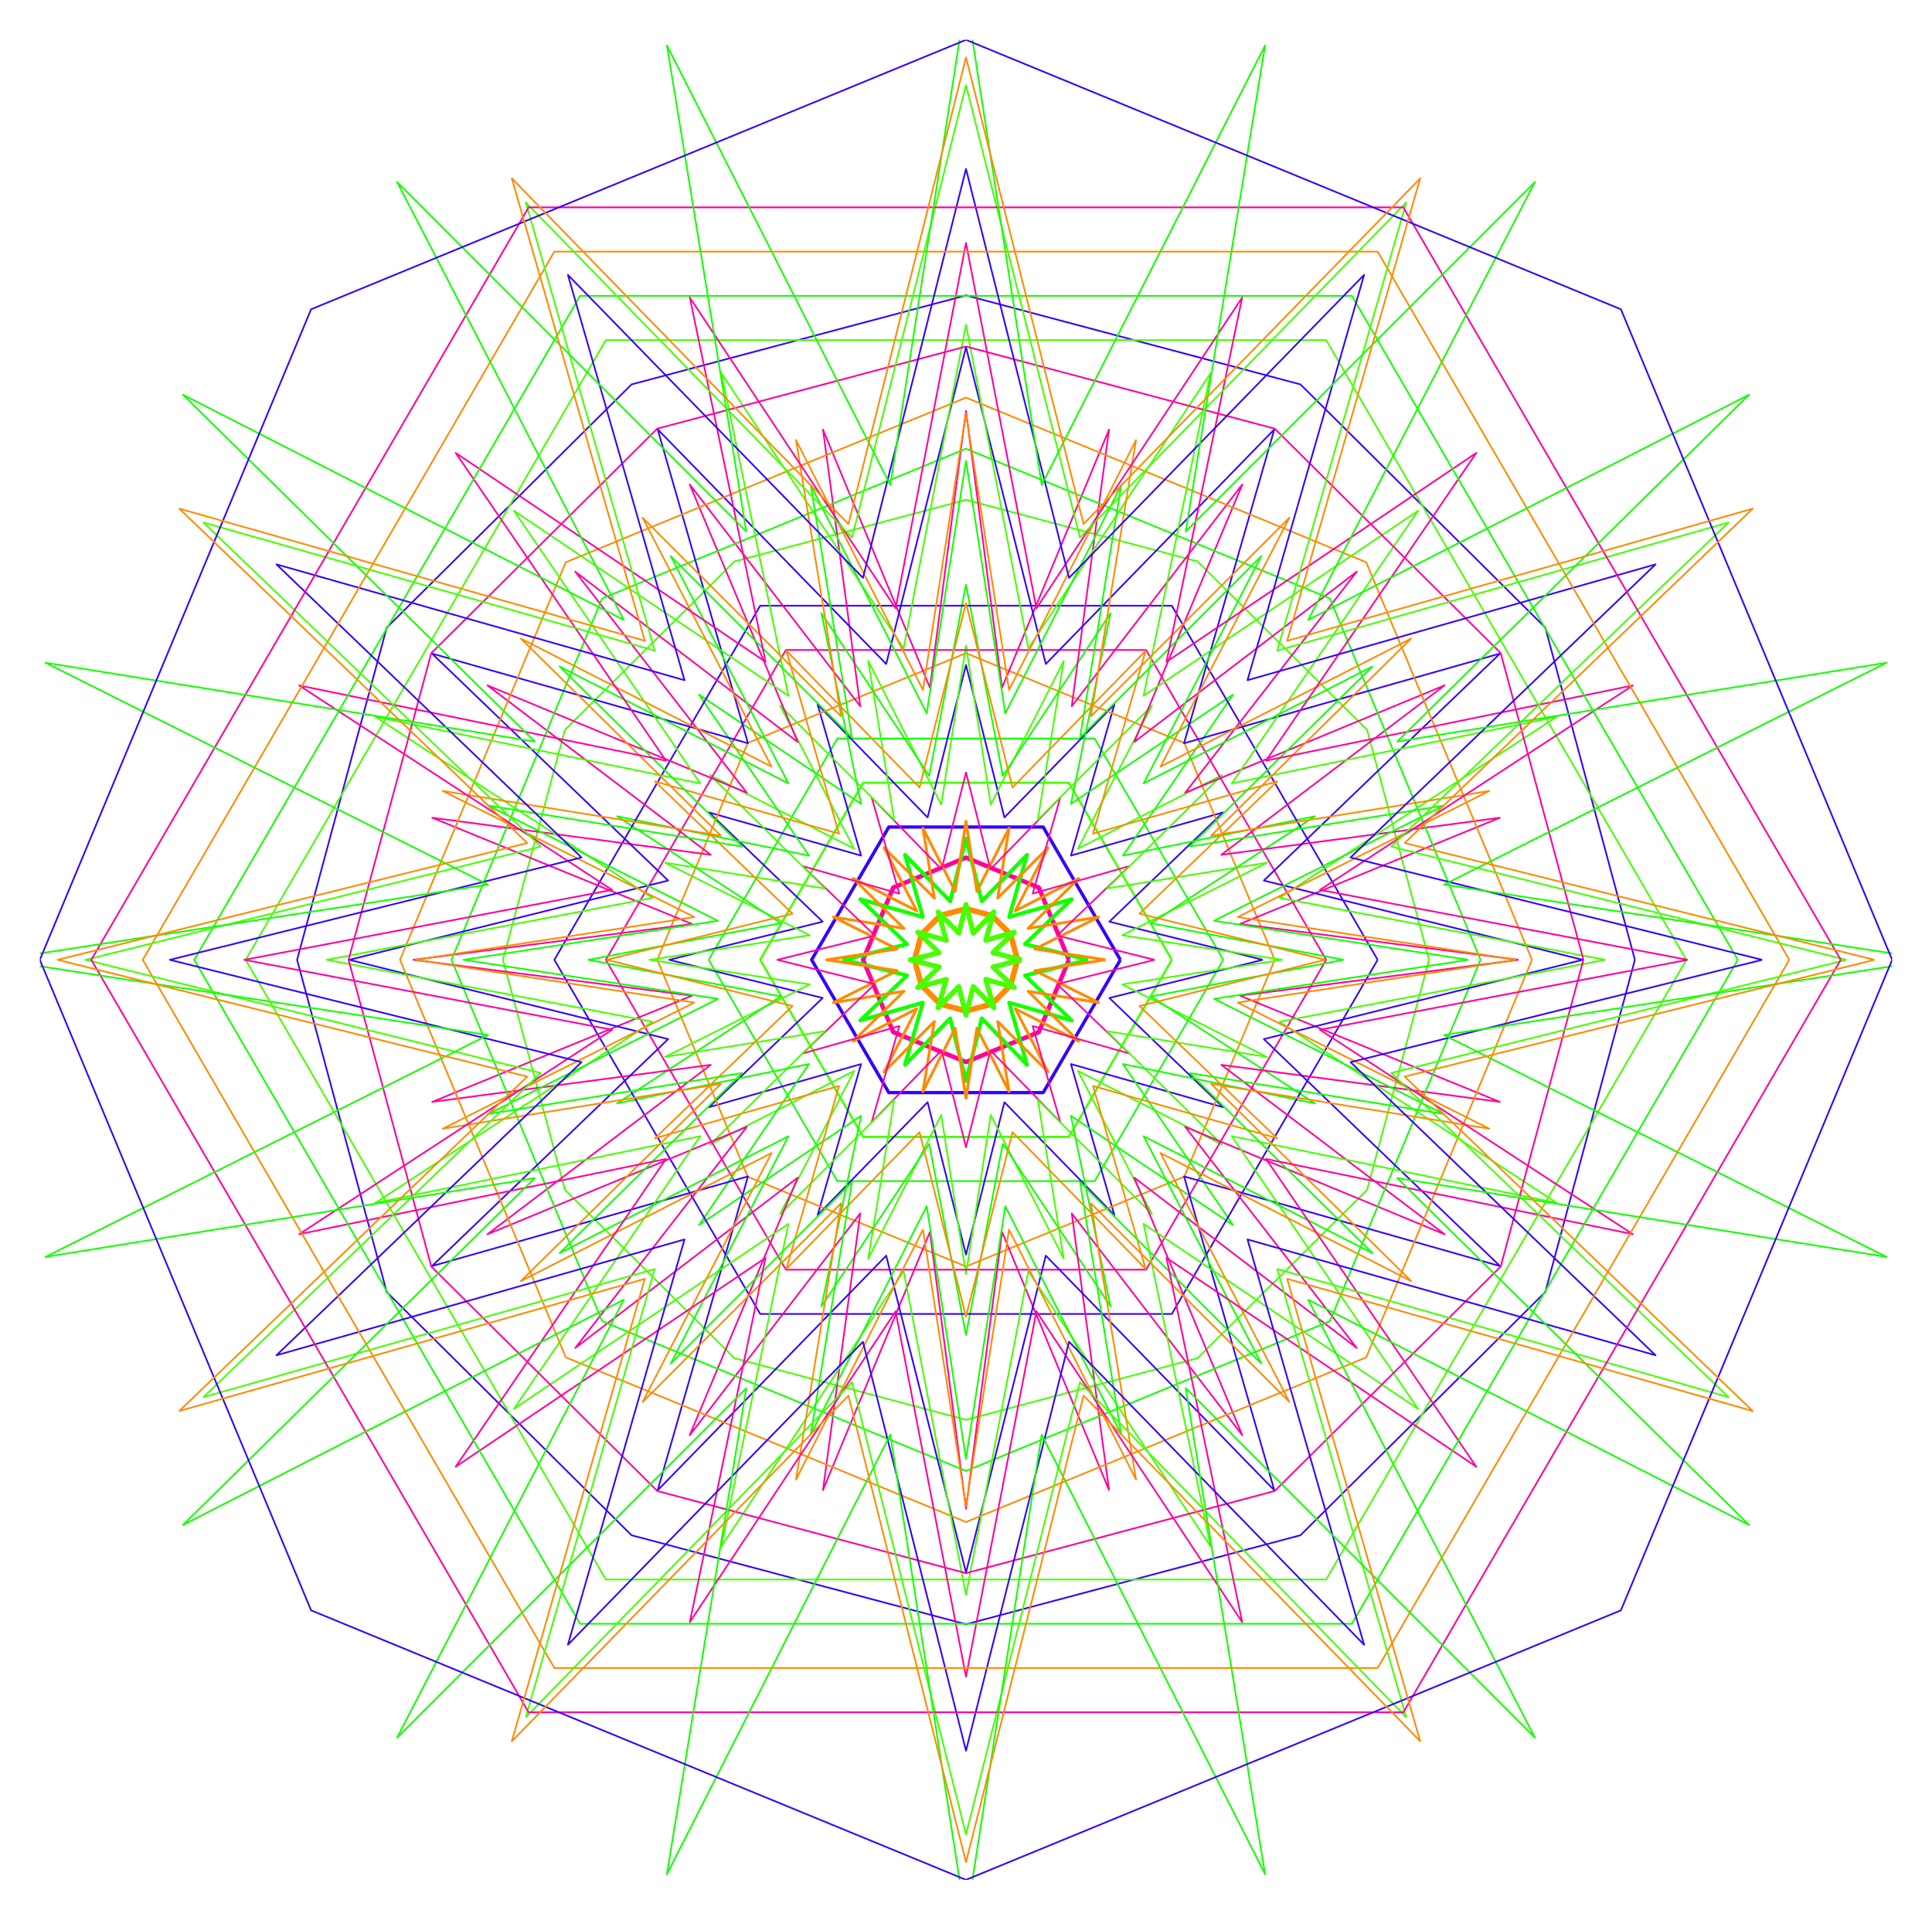 <?xml version="1.0" encoding="utf-8" standalone="no"?>
<!DOCTYPE svg PUBLIC "-//W3C//DTD SVG 1.1//EN"
  "http://www.w3.org/Graphics/SVG/1.1/DTD/svg11.dtd">
<svg xmlns:xlink="http://www.w3.org/1999/xlink" width="349.2pt" height="347.04pt" viewBox="0 0 349.2 347.04" xmlns="http://www.w3.org/2000/svg" version="1.1">
 <defs>
  <style type="text/css">*{stroke-linejoin: round; stroke-linecap: butt}</style>
 </defs>
 <g id="figure_1">
  <g id="patch_1">
   <path d="M 0 347.04 
L 349.2 347.04 
L 349.2 -0 
L 0 -0 
L 0 347.04 
z
" style="fill: none"/>
  </g>
  <g id="axes_1">
   <g id="patch_2">
    <path d="M 183.9 173.52 
L 182.654 168.9 
L 179.25 165.518 
L 174.6 164.28 
L 169.95 165.518 
L 166.546 168.9 
L 165.3 173.52 
L 166.546 178.14 
L 169.95 181.522 
L 174.6 182.76 
L 179.25 181.522 
L 182.654 178.14 
L 183.9 173.52 
" clip-path="url(#pd8b0a98b5e)" style="fill: none; stroke: #ff8a00; stroke-linejoin: miter"/>
   </g>
   <g id="patch_3">
    <path d="M 184.669 173.52 
L 179.463 172.225 
L 183.32 168.518 
L 178.16 169.983 
L 179.635 164.856 
L 175.903 168.688 
L 174.6 163.516 
L 173.297 168.688 
L 169.565 164.856 
L 171.04 169.983 
L 165.88 168.518 
L 169.737 172.225 
L 164.531 173.52 
L 169.737 174.815 
L 165.88 178.522 
L 171.04 177.057 
L 169.565 182.184 
L 173.297 178.352 
L 174.6 183.524 
L 175.903 178.352 
L 179.635 182.184 
L 178.16 177.057 
L 183.32 178.522 
L 179.463 174.815 
L 184.669 173.52 
L 184.669 173.52 
" clip-path="url(#pd8b0a98b5e)" style="fill: none; stroke: #46ff00; stroke-width: 0.9; stroke-linejoin: miter"/>
   </g>
   <g id="patch_4">
    <path d="M 193.2 173.52 
L 187.752 160.453 
L 174.6 155.04 
L 161.448 160.453 
L 156 173.52 
L 161.448 186.587 
L 174.6 192 
L 187.752 186.587 
L 193.2 173.52 
" clip-path="url(#pd8b0a98b5e)" style="fill: none; stroke: #ff009d; stroke-width: 0.8; stroke-linejoin: miter"/>
   </g>
   <g id="patch_5">
    <path d="M 196.663 173.52 
L 185.256 170.683 
L 193.707 162.56 
L 182.4 165.77 
L 185.631 154.536 
L 177.455 162.933 
L 174.6 151.599 
L 171.745 162.933 
L 163.569 154.536 
L 166.8 165.77 
L 155.493 162.56 
L 163.944 170.683 
L 152.537 173.52 
L 163.944 176.357 
L 155.493 184.48 
L 166.8 181.27 
L 163.569 192.504 
L 171.745 184.107 
L 174.6 195.441 
L 177.455 184.107 
L 185.631 192.504 
L 182.4 181.27 
L 193.707 184.48 
L 185.256 176.357 
L 196.663 173.52 
L 196.663 173.52 
" clip-path="url(#pd8b0a98b5e)" style="fill: none; stroke: #13ff00; stroke-width: 0.7; stroke-linejoin: miter"/>
   </g>
   <g id="patch_6">
    <path d="M 202.5 173.52 
L 188.55 149.514 
L 160.65 149.514 
L 146.7 173.52 
L 160.65 197.526 
L 188.55 197.526 
L 202.5 173.52 
" clip-path="url(#pd8b0a98b5e)" style="fill: none; stroke: #3600ff; stroke-width: 0.6; stroke-linejoin: miter"/>
   </g>
   <g id="patch_7">
    <path d="M 199.799 173.52 
L 187.044 171.562 
L 198.566 165.783 
L 185.826 167.837 
L 194.986 158.804 
L 183.509 164.668 
L 189.412 153.265 
L 180.32 162.366 
L 182.387 149.709 
L 176.571 161.156 
L 174.6 148.484 
L 172.629 161.156 
L 166.813 149.709 
L 168.88 162.366 
L 159.788 153.265 
L 165.691 164.668 
L 154.214 158.804 
L 163.374 167.837 
L 150.634 165.783 
L 162.156 171.562 
L 149.401 173.52 
L 162.156 175.478 
L 150.634 181.257 
L 163.374 179.203 
L 154.214 188.236 
L 165.691 182.372 
L 159.788 193.775 
L 168.88 184.674 
L 166.813 197.331 
L 172.629 185.884 
L 174.6 198.556 
L 176.571 185.884 
L 182.387 197.331 
L 180.32 184.674 
L 189.412 193.775 
L 183.509 182.372 
L 194.986 188.236 
L 185.826 179.203 
L 198.566 181.257 
L 187.044 175.478 
L 199.799 173.52 
L 199.799 173.52 
" clip-path="url(#pd8b0a98b5e)" style="fill: none; stroke: #ff8a00; stroke-width: 0.5; stroke-linejoin: miter"/>
   </g>
   <g id="patch_8">
    <path d="M 211.8 173.52 
L 193.2 141.512 
L 156 141.512 
L 137.4 173.52 
L 156 205.528 
L 193.2 205.528 
L 211.8 173.52 
" clip-path="url(#pd8b0a98b5e)" style="fill: none; stroke: #46ff00; stroke-width: 0.4; stroke-linejoin: miter"/>
   </g>
   <g id="patch_9">
    <path d="M 208.698 173.52 
L 191.068 169.136 
L 204.13 156.581 
L 186.655 161.542 
L 191.649 144.181 
L 179.013 157.158 
L 174.6 139.642 
L 170.187 157.158 
L 157.551 144.181 
L 162.545 161.542 
L 145.07 156.581 
L 158.132 169.136 
L 140.502 173.52 
L 158.132 177.904 
L 145.07 190.459 
L 162.545 185.498 
L 157.551 202.859 
L 170.187 189.882 
L 174.6 207.398 
L 179.013 189.882 
L 191.649 202.859 
L 186.655 185.498 
L 204.13 190.459 
L 191.068 177.904 
L 208.698 173.52 
L 208.698 173.52 
" clip-path="url(#pd8b0a98b5e)" style="fill: none; stroke: #ff009d; stroke-width: 0.3; stroke-linejoin: miter"/>
   </g>
   <g id="patch_10">
    <path d="M 221.1 173.52 
L 197.85 133.51 
L 151.35 133.51 
L 128.1 173.52 
L 151.35 213.53 
L 197.85 213.53 
L 221.1 173.52 
" clip-path="url(#pd8b0a98b5e)" style="fill: none; stroke: #13ff00; stroke-width: 0.3; stroke-linejoin: miter"/>
   </g>
   <g id="patch_11">
    <path d="M 228.244 173.52 
L 200.508 166.623 
L 221.057 146.871 
L 193.566 154.676 
L 201.422 127.363 
L 181.542 147.779 
L 174.6 120.222 
L 167.658 147.779 
L 147.778 127.363 
L 155.634 154.676 
L 128.143 146.871 
L 148.692 166.623 
L 120.956 173.52 
L 148.692 180.417 
L 128.143 200.169 
L 155.634 192.364 
L 147.778 219.677 
L 167.658 199.261 
L 174.6 226.818 
L 181.542 199.261 
L 201.422 219.677 
L 193.566 192.364 
L 221.057 200.169 
L 200.508 180.417 
L 228.244 173.52 
L 228.244 173.52 
" clip-path="url(#pd8b0a98b5e)" style="fill: none; stroke: #3600ff; stroke-width: 0.3; stroke-linejoin: miter"/>
   </g>
   <g id="patch_12">
    <path d="M 230.4 173.52 
L 214.057 134.318 
L 174.6 118.08 
L 135.143 134.318 
L 118.8 173.52 
L 135.143 212.722 
L 174.6 228.96 
L 214.057 212.722 
L 230.4 173.52 
" clip-path="url(#pd8b0a98b5e)" style="fill: none; stroke: #ff8a00; stroke-width: 0.3; stroke-linejoin: miter"/>
   </g>
   <g id="patch_13">
    <path d="M 231.787 173.52 
L 202.841 169.076 
L 228.988 155.962 
L 200.077 160.623 
L 220.865 140.123 
L 194.819 153.432 
L 208.213 127.554 
L 187.581 148.208 
L 192.272 119.483 
L 179.073 145.461 
L 174.6 116.702 
L 170.127 145.461 
L 156.928 119.483 
L 161.619 148.208 
L 140.987 127.554 
L 154.381 153.432 
L 128.335 140.123 
L 149.123 160.623 
L 120.212 155.962 
L 146.359 169.076 
L 117.413 173.52 
L 146.359 177.964 
L 120.212 191.078 
L 149.123 186.417 
L 128.335 206.917 
L 154.381 193.608 
L 140.987 219.486 
L 161.619 198.832 
L 156.928 227.557 
L 170.127 201.579 
L 174.6 230.338 
L 179.073 201.579 
L 192.272 227.557 
L 187.581 198.832 
L 208.213 219.486 
L 194.819 193.608 
L 220.865 206.917 
L 200.077 186.417 
L 228.988 191.078 
L 202.841 177.964 
L 231.787 173.52 
L 231.787 173.52 
" clip-path="url(#pd8b0a98b5e)" style="fill: none; stroke: #46ff00; stroke-width: 0.3; stroke-linejoin: miter"/>
   </g>
   <g id="patch_14">
    <path d="M 239.7 173.52 
L 207.15 117.505 
L 142.05 117.505 
L 109.5 173.52 
L 142.05 229.535 
L 207.15 229.535 
L 239.7 173.52 
" clip-path="url(#pd8b0a98b5e)" style="fill: none; stroke: #ff009d; stroke-width: 0.3; stroke-linejoin: miter"/>
   </g>
   <g id="patch_15">
    <path d="M 242.857 173.52 
L 208.073 166.905 
L 237.662 147.568 
L 202.977 154.681 
L 222.865 125.566 
L 193.561 145.326 
L 200.721 110.865 
L 181.258 140.263 
L 174.6 105.703 
L 167.942 140.263 
L 148.479 110.865 
L 155.639 145.326 
L 126.335 125.566 
L 146.223 154.681 
L 111.538 147.568 
L 141.127 166.905 
L 106.343 173.52 
L 141.127 180.135 
L 111.538 199.472 
L 146.223 192.359 
L 126.335 221.474 
L 155.639 201.714 
L 148.479 236.175 
L 167.942 206.777 
L 174.6 241.337 
L 181.258 206.777 
L 200.721 236.175 
L 193.561 201.714 
L 222.865 221.474 
L 202.977 192.359 
L 237.662 199.472 
L 208.073 180.135 
L 242.857 173.52 
L 242.857 173.52 
" clip-path="url(#pd8b0a98b5e)" style="fill: none; stroke: #13ff00; stroke-width: 0.3; stroke-linejoin: miter"/>
   </g>
   <g id="patch_16">
    <path d="M 249 173.52 
L 211.8 109.503 
L 137.4 109.503 
L 100.2 173.52 
L 137.4 237.537 
L 211.8 237.537 
L 249 173.52 
" clip-path="url(#pd8b0a98b5e)" style="fill: none; stroke: #3600ff; stroke-width: 0.3; stroke-linejoin: miter"/>
   </g>
   <g id="patch_17">
    <path d="M 239.526 173.52 
L 205.957 165.172 
L 230.828 141.266 
L 197.555 150.713 
L 207.063 117.655 
L 183.002 142.365 
L 174.6 109.013 
L 166.198 142.365 
L 142.137 117.655 
L 151.645 150.713 
L 118.372 141.266 
L 143.243 165.172 
L 109.674 173.52 
L 143.243 181.868 
L 118.372 205.774 
L 151.645 196.327 
L 142.137 229.385 
L 166.198 204.675 
L 174.6 238.027 
L 183.002 204.675 
L 207.063 229.385 
L 197.555 196.327 
L 230.828 205.774 
L 205.957 181.868 
L 239.526 173.52 
L 239.526 173.52 
" clip-path="url(#pd8b0a98b5e)" style="fill: none; stroke: #ff8a00; stroke-width: 0.3; stroke-linejoin: miter"/>
   </g>
   <g id="patch_18">
    <path d="M 258.3 173.52 
L 247.086 131.94 
L 216.45 101.501 
L 174.6 90.36 
L 132.75 101.501 
L 102.114 131.94 
L 90.9 173.52 
L 102.114 215.1 
L 132.75 245.539 
L 174.6 256.68 
L 216.45 245.539 
L 247.086 215.1 
L 258.3 173.52 
" clip-path="url(#pd8b0a98b5e)" style="fill: none; stroke: #46ff00; stroke-width: 0.3; stroke-linejoin: miter"/>
   </g>
   <g id="patch_19">
    <path d="M 274.483 173.52 
L 224.114 167.043 
L 271.079 147.835 
L 220.74 154.532 
L 261.101 123.901 
L 214.221 143.314 
L 245.228 103.348 
L 205.002 134.154 
L 224.541 87.577 
L 193.712 127.678 
L 200.452 77.663 
L 181.119 124.325 
L 174.6 74.282 
L 168.081 124.325 
L 148.748 77.663 
L 155.488 127.678 
L 124.659 87.577 
L 144.198 134.154 
L 103.972 103.348 
L 134.979 143.314 
L 88.099 123.901 
L 128.46 154.532 
L 78.121 147.835 
L 125.086 167.043 
L 74.717 173.52 
L 125.086 179.997 
L 78.121 199.205 
L 128.46 192.508 
L 88.099 223.139 
L 134.979 203.726 
L 103.972 243.692 
L 144.198 212.886 
L 124.659 259.463 
L 155.488 219.362 
L 148.748 269.377 
L 168.081 222.715 
L 174.6 272.758 
L 181.119 222.715 
L 200.452 269.377 
L 193.712 219.362 
L 224.541 259.463 
L 205.002 212.886 
L 245.228 243.692 
L 214.221 203.726 
L 261.101 223.139 
L 220.74 192.508 
L 271.079 199.205 
L 224.114 179.997 
L 274.483 173.52 
L 274.483 173.52 
" clip-path="url(#pd8b0a98b5e)" style="fill: none; stroke: #ff009d; stroke-width: 0.3; stroke-linejoin: miter"/>
   </g>
   <g id="patch_20">
    <path d="M 267.6 173.52 
L 240.361 108.183 
L 174.6 81.12 
L 108.839 108.183 
L 81.6 173.52 
L 108.839 238.857 
L 174.6 265.92 
L 240.361 238.857 
L 267.6 173.52 
" clip-path="url(#pd8b0a98b5e)" style="fill: none; stroke: #13ff00; stroke-width: 0.3; stroke-linejoin: miter"/>
   </g>
   <g id="patch_21">
    <path d="M 286.061 173.52 
L 228.432 159.189 
L 271.128 118.149 
L 214.008 134.367 
L 230.331 77.614 
L 189.024 120.036 
L 174.6 62.778 
L 160.176 120.036 
L 118.869 77.614 
L 135.192 134.367 
L 78.072 118.149 
L 120.768 159.189 
L 63.139 173.52 
L 120.768 187.851 
L 78.072 228.891 
L 135.192 212.673 
L 118.869 269.426 
L 160.176 227.004 
L 174.6 284.262 
L 189.024 227.004 
L 230.331 269.426 
L 214.008 212.673 
L 271.128 228.891 
L 228.432 187.851 
L 286.061 173.52 
L 286.061 173.52 
" clip-path="url(#pd8b0a98b5e)" style="fill: none; stroke: #3600ff; stroke-width: 0.3; stroke-linejoin: miter"/>
   </g>
   <g id="patch_22">
    <path d="M 276.9 173.52 
L 246.937 101.65 
L 174.6 71.88 
L 102.263 101.65 
L 72.3 173.52 
L 102.263 245.39 
L 174.6 275.16 
L 246.937 245.39 
L 276.9 173.52 
" clip-path="url(#pd8b0a98b5e)" style="fill: none; stroke: #ff8a00; stroke-width: 0.3; stroke-linejoin: miter"/>
   </g>
   <g id="patch_23">
    <path d="M 290.146 173.52 
L 231.263 162.322 
L 281.35 129.588 
L 222.636 141.63 
L 256.303 92.344 
L 206.697 125.794 
L 218.817 67.458 
L 185.871 117.223 
L 174.6 58.72 
L 163.329 117.223 
L 130.383 67.458 
L 142.503 125.794 
L 92.897 92.344 
L 126.564 141.63 
L 67.85 129.588 
L 117.937 162.322 
L 59.054 173.52 
L 117.937 184.718 
L 67.85 217.452 
L 126.564 205.41 
L 92.897 254.696 
L 142.503 221.246 
L 130.383 279.582 
L 163.329 229.817 
L 174.6 288.32 
L 185.871 229.817 
L 218.817 279.582 
L 206.697 221.246 
L 256.303 254.696 
L 222.636 205.41 
L 281.35 217.452 
L 231.263 184.718 
L 290.146 173.52 
L 290.146 173.52 
" clip-path="url(#pd8b0a98b5e)" style="fill: none; stroke: #46ff00; stroke-width: 0.3; stroke-linejoin: miter"/>
   </g>
   <g id="patch_24">
    <path d="M 286.2 173.52 
L 271.248 118.08 
L 230.4 77.495 
L 174.6 62.64 
L 118.8 77.495 
L 77.952 118.08 
L 63 173.52 
L 77.952 228.96 
L 118.8 269.545 
L 174.6 284.4 
L 230.4 269.545 
L 271.248 228.96 
L 286.2 173.52 
" clip-path="url(#pd8b0a98b5e)" style="fill: none; stroke: #ff009d; stroke-width: 0.3; stroke-linejoin: miter"/>
   </g>
   <g id="patch_25">
    <path d="M 265.394 173.52 
L 219.438 166.464 
L 260.95 145.644 
L 215.049 153.043 
L 248.054 120.497 
L 206.701 141.627 
L 227.967 100.54 
L 195.21 133.332 
L 202.657 87.727 
L 181.702 128.971 
L 174.6 83.312 
L 167.498 128.971 
L 146.543 87.727 
L 153.99 133.332 
L 121.233 100.54 
L 142.499 141.627 
L 101.146 120.497 
L 134.151 153.043 
L 88.25 145.644 
L 129.762 166.464 
L 83.806 173.52 
L 129.762 180.576 
L 88.25 201.396 
L 134.151 193.997 
L 101.146 226.543 
L 142.499 205.413 
L 121.233 246.5 
L 153.99 213.708 
L 146.543 259.313 
L 167.498 218.069 
L 174.6 263.728 
L 181.702 218.069 
L 202.657 259.313 
L 195.21 213.708 
L 227.967 246.5 
L 206.701 205.413 
L 248.054 226.543 
L 215.049 193.997 
L 260.95 201.396 
L 219.438 180.576 
L 265.394 173.52 
L 265.394 173.52 
" clip-path="url(#pd8b0a98b5e)" style="fill: none; stroke: #13ff00; stroke-width: 0.3; stroke-linejoin: miter"/>
   </g>
   <g id="patch_26">
    <path d="M 295.5 173.52 
L 279.302 113.46 
L 235.05 69.493 
L 174.6 53.4 
L 114.15 69.493 
L 69.898 113.46 
L 53.7 173.52 
L 69.898 233.58 
L 114.15 277.547 
L 174.6 293.64 
L 235.05 277.547 
L 279.302 233.58 
L 295.5 173.52 
" clip-path="url(#pd8b0a98b5e)" style="fill: none; stroke: #3600ff; stroke-width: 0.3; stroke-linejoin: miter"/>
   </g>
   <g id="patch_27">
    <path d="M 274.041 173.52 
L 223.708 165.792 
L 269.174 142.989 
L 218.901 151.093 
L 255.05 115.447 
L 209.758 138.589 
L 233.05 93.589 
L 197.173 129.504 
L 205.329 79.556 
L 182.378 124.728 
L 174.6 74.72 
L 166.822 124.728 
L 143.871 79.556 
L 152.027 129.504 
L 116.15 93.589 
L 139.442 138.589 
L 94.15 115.447 
L 130.299 151.093 
L 80.026 142.989 
L 125.492 165.792 
L 75.159 173.52 
L 125.492 181.248 
L 80.026 204.051 
L 130.299 195.947 
L 94.15 231.593 
L 139.442 208.451 
L 116.15 253.451 
L 152.027 217.536 
L 143.871 267.484 
L 166.822 222.312 
L 174.6 272.32 
L 182.378 222.312 
L 205.329 267.484 
L 197.173 217.536 
L 233.05 253.451 
L 209.758 208.451 
L 255.05 231.593 
L 218.901 195.947 
L 269.174 204.051 
L 223.708 181.248 
L 274.041 173.52 
L 274.041 173.52 
" clip-path="url(#pd8b0a98b5e)" style="fill: none; stroke: #ff8a00; stroke-width: 0.3; stroke-linejoin: miter"/>
   </g>
   <g id="patch_28">
    <path d="M 304.8 173.52 
L 239.7 61.491 
L 109.5 61.491 
L 44.4 173.52 
L 109.5 285.549 
L 239.7 285.549 
L 304.8 173.52 
" clip-path="url(#pd8b0a98b5e)" style="fill: none; stroke: #46ff00; stroke-width: 0.3; stroke-linejoin: miter"/>
   </g>
   <g id="patch_29">
    <path d="M 305.043 173.52 
L 238.568 160.878 
L 295.113 123.924 
L 228.83 137.519 
L 266.837 81.878 
L 210.835 119.64 
L 224.518 53.784 
L 187.324 109.965 
L 174.6 43.919 
L 161.876 109.965 
L 124.682 53.784 
L 138.365 119.64 
L 82.363 81.878 
L 120.37 137.519 
L 54.087 123.924 
L 110.632 160.878 
L 44.157 173.52 
L 110.632 186.162 
L 54.087 223.116 
L 120.37 209.521 
L 82.363 265.162 
L 138.365 227.4 
L 124.682 293.256 
L 161.876 237.075 
L 174.6 303.121 
L 187.324 237.075 
L 224.518 293.256 
L 210.835 227.4 
L 266.837 265.162 
L 228.83 209.521 
L 295.113 223.116 
L 238.568 186.162 
L 305.043 173.52 
L 305.043 173.52 
" clip-path="url(#pd8b0a98b5e)" style="fill: none; stroke: #ff009d; stroke-width: 0.3; stroke-linejoin: miter"/>
   </g>
   <g id="patch_30">
    <path d="M 314.1 173.52 
L 244.35 53.489 
L 104.85 53.489 
L 35.1 173.52 
L 104.85 293.551 
L 244.35 293.551 
L 314.1 173.52 
" clip-path="url(#pd8b0a98b5e)" style="fill: none; stroke: #13ff00; stroke-width: 0.3; stroke-linejoin: miter"/>
   </g>
   <g id="patch_31">
    <path d="M 318.508 173.52 
L 244.102 155.017 
L 299.228 102.03 
L 225.479 122.969 
L 246.554 49.696 
L 193.223 104.466 
L 174.6 30.54 
L 155.977 104.466 
L 102.646 49.696 
L 123.721 122.969 
L 49.972 102.03 
L 105.098 155.017 
L 30.692 173.52 
L 105.098 192.023 
L 49.972 245.01 
L 123.721 224.071 
L 102.646 297.344 
L 155.977 242.574 
L 174.6 316.5 
L 193.223 242.574 
L 246.554 297.344 
L 225.479 224.071 
L 299.228 245.01 
L 244.102 192.023 
L 318.508 173.52 
L 318.508 173.52 
" clip-path="url(#pd8b0a98b5e)" style="fill: none; stroke: #3600ff; stroke-width: 0.3; stroke-linejoin: miter"/>
   </g>
   <g id="patch_32">
    <path d="M 323.4 173.52 
L 249 45.487 
L 100.2 45.487 
L 25.8 173.52 
L 100.2 301.553 
L 249 301.553 
L 323.4 173.52 
" clip-path="url(#pd8b0a98b5e)" style="fill: none; stroke: #ff8a00; stroke-width: 0.3; stroke-linejoin: miter"/>
   </g>
   <g id="patch_33">
    <path d="M 333.734 173.52 
L 251.456 153.059 
L 312.414 94.466 
L 230.862 117.621 
L 254.167 36.595 
L 195.193 97.16 
L 174.6 15.413 
L 154.007 97.16 
L 95.033 36.595 
L 118.338 117.621 
L 36.786 94.466 
L 97.744 153.059 
L 15.466 173.52 
L 97.744 193.981 
L 36.786 252.574 
L 118.338 229.419 
L 95.033 310.445 
L 154.007 249.88 
L 174.6 331.627 
L 195.193 249.88 
L 254.167 310.445 
L 230.862 229.419 
L 312.414 252.574 
L 251.456 193.981 
L 333.734 173.52 
L 333.734 173.52 
" clip-path="url(#pd8b0a98b5e)" style="fill: none; stroke: #46ff00; stroke-width: 0.3; stroke-linejoin: miter"/>
   </g>
   <g id="patch_34">
    <path d="M 332.7 173.52 
L 253.65 37.485 
L 95.55 37.485 
L 16.5 173.52 
L 95.55 309.555 
L 253.65 309.555 
L 332.7 173.52 
" clip-path="url(#pd8b0a98b5e)" style="fill: none; stroke: #ff009d; stroke-width: 0.3; stroke-linejoin: miter"/>
   </g>
   <g id="patch_35">
    <path d="M 349.546 173.52 
L 260.996 159.925 
L 340.983 119.808 
L 252.539 134.064 
L 316.134 71.353 
L 236.453 112.066 
L 277.431 32.899 
L 214.312 96.084 
L 228.661 8.21 
L 188.284 87.681 
L 174.6 -0.297 
L 160.916 87.681 
L 120.539 8.21 
L 134.888 96.084 
L 71.769 32.899 
L 112.747 112.066 
L 33.066 71.353 
L 96.661 134.064 
L 8.217 119.808 
L 88.204 159.925 
L -0.346 173.52 
L 88.204 187.115 
L 8.217 227.232 
L 96.661 212.976 
L 33.066 275.687 
L 112.747 234.974 
L 71.769 314.141 
L 134.888 250.956 
L 120.539 338.83 
L 160.916 259.359 
L 174.6 347.337 
L 188.284 259.359 
L 228.661 338.83 
L 214.312 250.956 
L 277.431 314.141 
L 236.453 234.974 
L 316.134 275.687 
L 252.539 212.976 
L 340.983 227.232 
L 260.996 187.115 
L 349.546 173.52 
L 349.546 173.52 
" clip-path="url(#pd8b0a98b5e)" style="fill: none; stroke: #13ff00; stroke-width: 0.3; stroke-linejoin: miter"/>
   </g>
   <g id="patch_36">
    <path d="M 342 173.52 
L 292.97 55.914 
L 174.6 7.2 
L 56.23 55.914 
L 7.2 173.52 
L 56.23 291.126 
L 174.6 339.84 
L 292.97 291.126 
L 342 173.52 
" clip-path="url(#pd8b0a98b5e)" style="fill: none; stroke: #3600ff; stroke-width: 0.3; stroke-linejoin: miter"/>
   </g>
   <g id="patch_37">
    <path d="M 338.784 173.52 
L 253.895 152.41 
L 316.788 91.958 
L 232.648 115.847 
L 256.692 32.25 
L 195.847 94.737 
L 174.6 10.395 
L 153.353 94.737 
L 92.508 32.25 
L 116.552 115.847 
L 32.412 91.958 
L 95.305 152.41 
L 10.416 173.52 
L 95.305 194.63 
L 32.412 255.082 
L 116.552 231.193 
L 92.508 314.79 
L 153.353 252.303 
L 174.6 336.645 
L 195.847 252.303 
L 256.692 314.79 
L 232.648 231.193 
L 316.788 255.082 
L 253.895 194.63 
L 338.784 173.52 
L 338.784 173.52 
" clip-path="url(#pd8b0a98b5e)" style="fill: none; stroke: #ff8a00; stroke-width: 0.3; stroke-linejoin: miter"/>
   </g>
  </g>
 </g>
 <defs>
  <clipPath id="pd8b0a98b5e">
   <rect x="7.2" y="7.2" width="334.8" height="332.64"/>
  </clipPath>
 </defs>
</svg>
